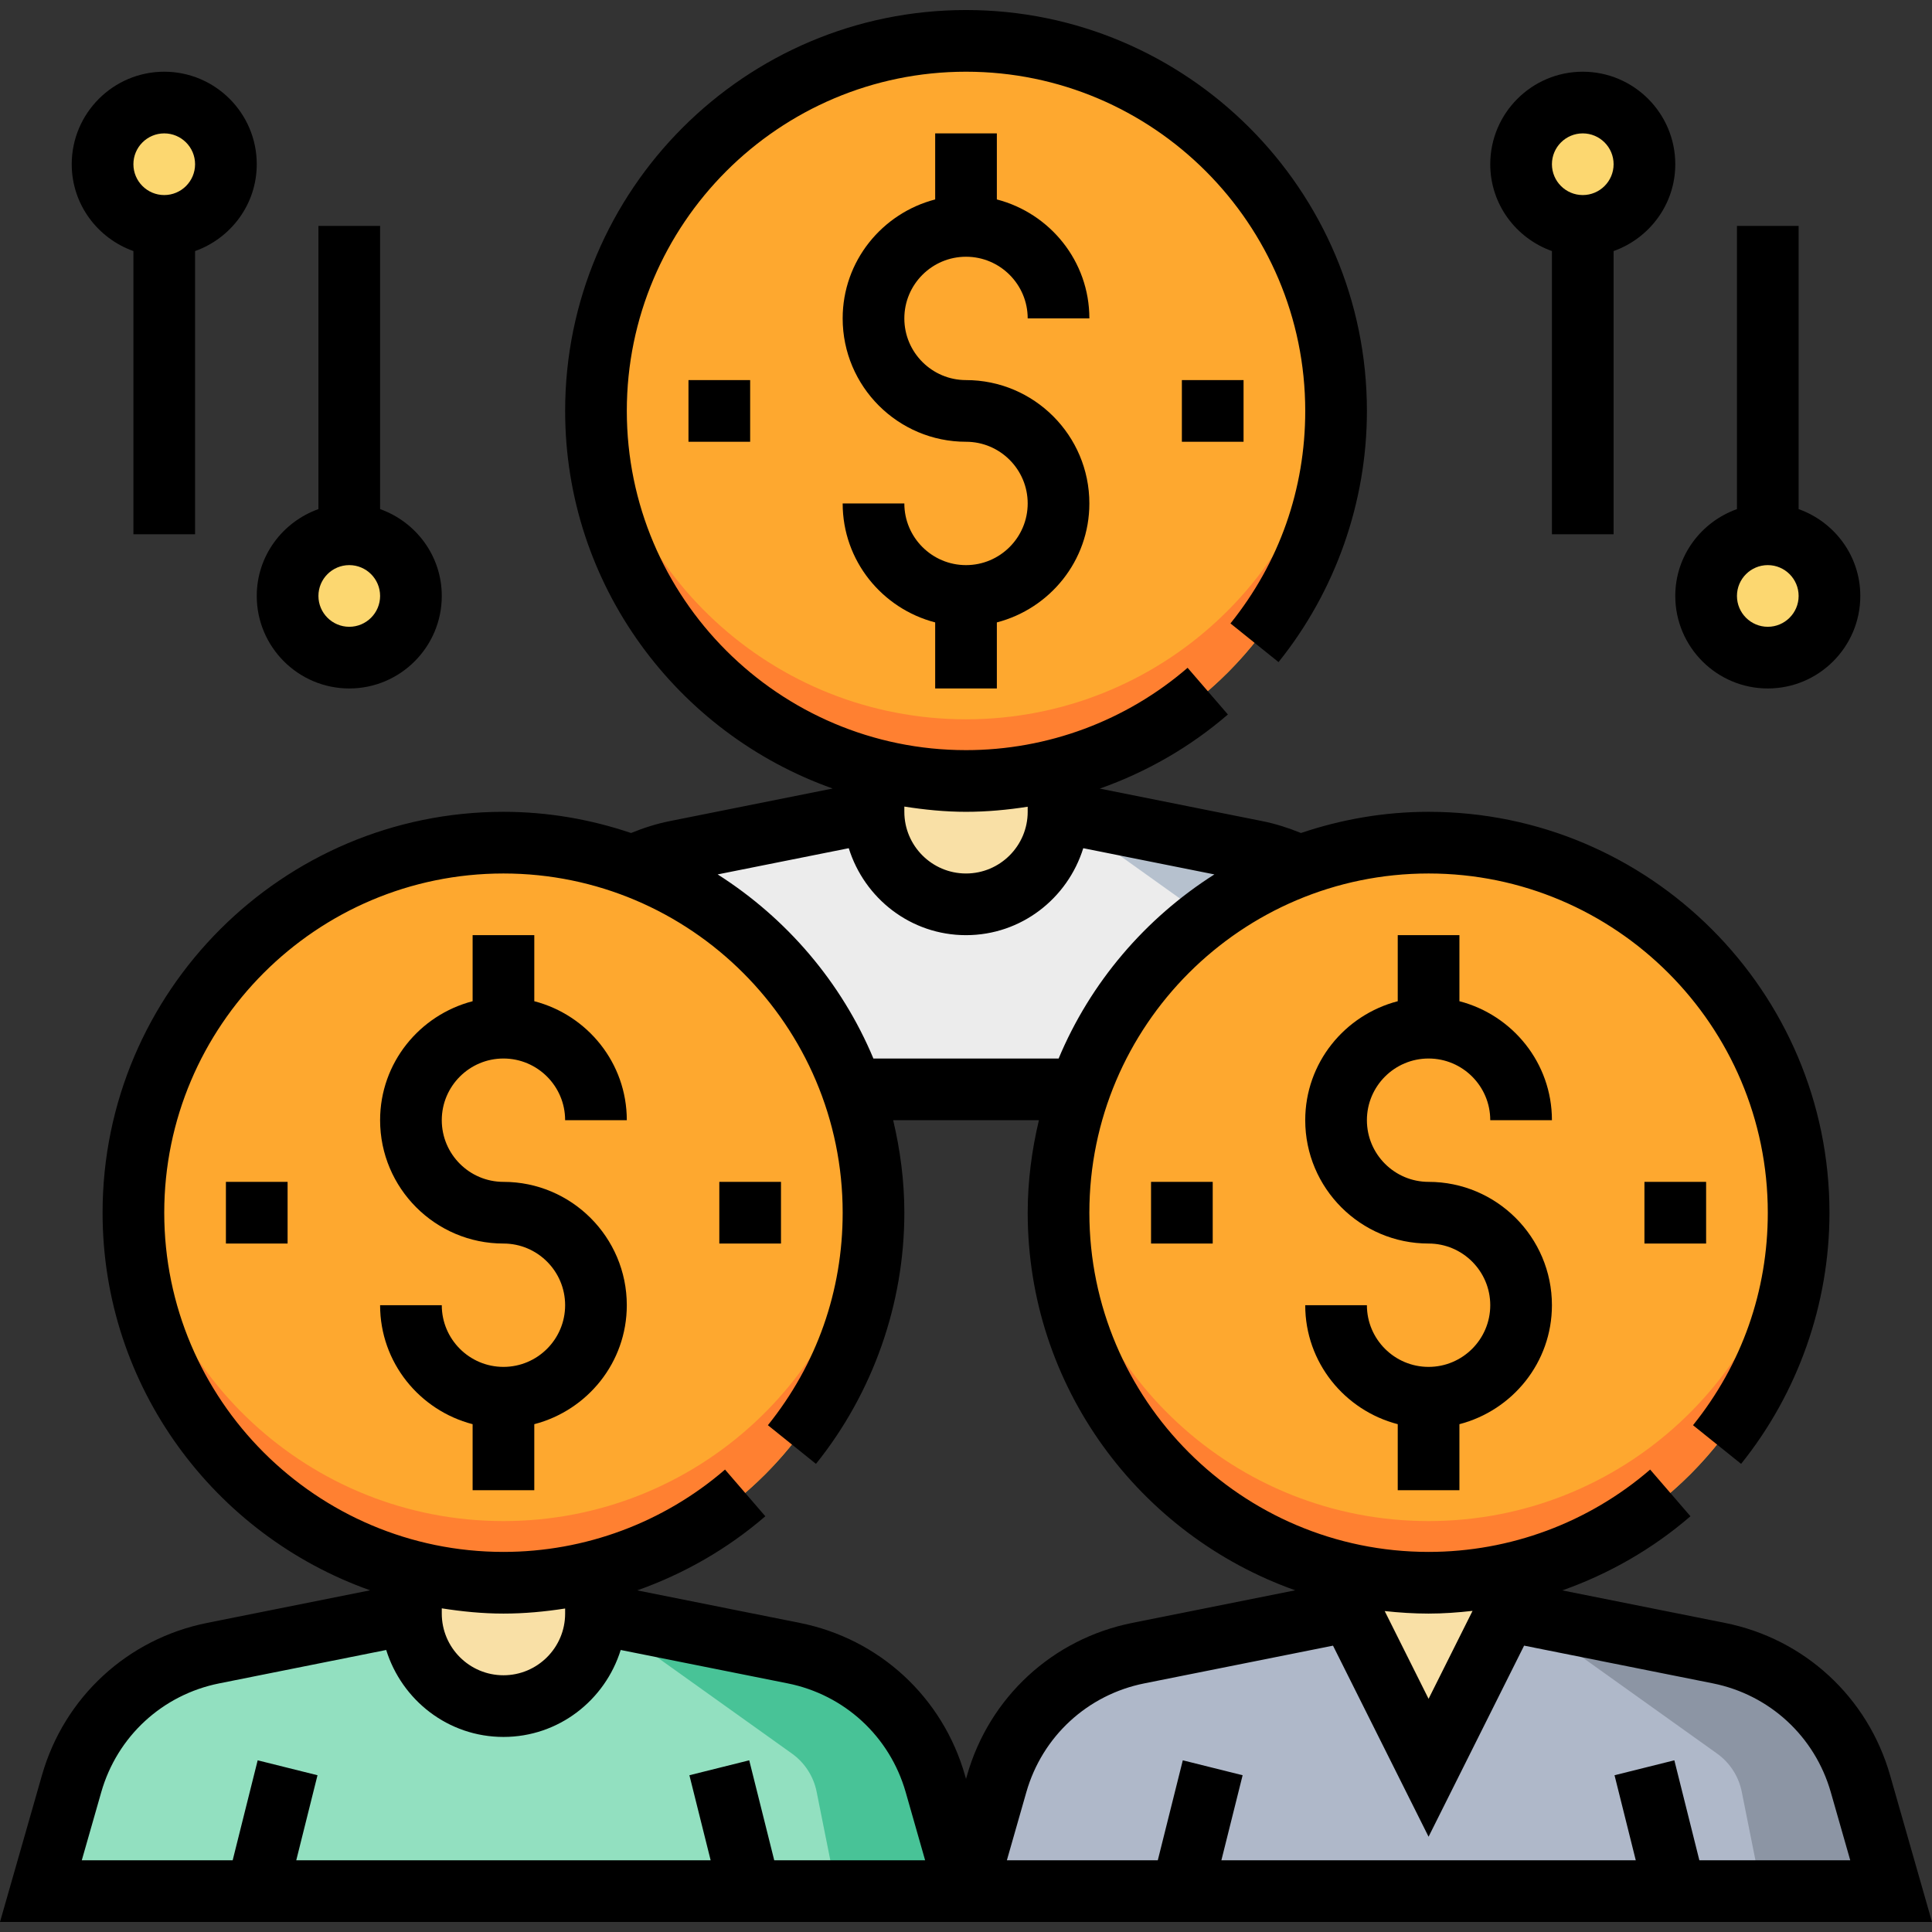 <?xml version="1.0" encoding="iso-8859-1"?>
<!-- Generator: Adobe Illustrator 19.0.0, SVG Export Plug-In . SVG Version: 6.00 Build 0)  -->
<svg version="1.1" id="Capa_1" xmlns="http://www.w3.org/2000/svg" xmlns:xlink="http://www.w3.org/1999/xlink" x="0px" y="0px"
	 viewBox="0 0 501.208 501.208" style="enable-background:new 0 0 501.208 501.208;" xml:space="preserve">
<rect x="0" y="0" width="501.208" height="501.208" fill="#333333" stroke="none"/>
<path style="fill:#AFB8C9;" d="M394.608,418.604l51.304,10.264c17.624,3.528,31.8,16.6,36.736,33.88l7.96,27.856h-240l7.96-27.856
	c4.936-17.28,19.112-30.36,36.736-33.88l51.304-10.264H394.608z"/>
<path style="fill:#8C95A4;" d="M457.008,490.604h33.6l-7.96-27.856c-4.936-17.28-19.112-30.352-36.736-33.88l-51.304-10.264
	l50.848,36.32c3.304,2.36,5.592,5.896,6.392,9.88L457.008,490.604z"/>
<path style="fill:#92E0C0;" d="M154.608,418.604l51.304,10.264c17.624,3.528,31.8,16.6,36.736,33.88l7.96,27.856h-240l7.96-27.856
	c4.936-17.28,19.112-30.36,36.736-33.88l51.304-10.264H154.608z"/>
<path style="fill:#48C397;" d="M217.008,490.604h33.6l-7.96-27.856c-4.936-17.28-19.112-30.352-36.736-33.88l-51.304-10.264
	l50.848,36.32c3.304,2.36,5.592,5.896,6.392,9.88L217.008,490.604z"/>
<path style="fill:#ECECEC;" d="M274.608,210.604l51.304,10.264c17.624,3.528,31.8,16.6,36.736,33.88l7.96,27.856h-240l7.96-27.856
	c4.936-17.28,19.112-30.36,36.736-33.88l51.304-10.264H274.608z"/>
<path style="fill:#B6C1CE;" d="M337.008,282.604h33.6l-7.96-27.856c-4.936-17.28-19.112-30.352-36.736-33.88l-51.304-10.264
	l50.848,36.32c3.304,2.36,5.592,5.896,6.392,9.88L337.008,282.604z"/>
<g>
	<path style="fill:#F9E0A6;" d="M106.608,402.604v16c0,13.256,10.744,24,24,24l0,0c13.256,0,24-10.744,24-24v-16H106.608z"/>
	<path style="fill:#F9E0A6;" d="M226.608,194.604v16c0,13.256,10.744,24,24,24l0,0c13.256,0,24-10.744,24-24v-16H226.608z"/>
	<polygon style="fill:#F9E0A6;" points="346.608,418.604 370.608,458.604 394.608,418.604 394.608,394.604 346.608,394.604 	"/>
</g>
<g>
	<circle style="fill:#FCD770;" cx="42.608" cy="42.604" r="16"/>
	<circle style="fill:#FCD770;" cx="90.608" cy="154.604" r="16"/>
	<circle style="fill:#FCD770;" cx="410.608" cy="42.604" r="16"/>
	<circle style="fill:#FCD770;" cx="458.608" cy="154.604" r="16"/>
</g>
<circle style="fill:#FEA82F;" cx="370.608" cy="314.604" r="96"/>
<path style="fill:#FF8031;" d="M370.608,394.604c-50.32,0-91.52-38.736-95.6-88c-0.216,2.648-0.4,5.296-0.4,8
	c0,53.016,42.984,96,96,96s96-42.984,96-96c0-2.704-0.184-5.352-0.4-8C462.128,355.868,420.928,394.604,370.608,394.604z"/>
<circle style="fill:#FEA82F;" cx="130.608" cy="314.604" r="96"/>
<path style="fill:#FF8031;" d="M130.608,394.604c-50.32,0-91.52-38.736-95.6-88c-0.216,2.648-0.4,5.296-0.4,8
	c0,53.016,42.984,96,96,96s96-42.984,96-96c0-2.704-0.184-5.352-0.4-8C222.128,355.868,180.928,394.604,130.608,394.604z"/>
<circle style="fill:#FEA82F;" cx="250.608" cy="106.604" r="96"/>
<path style="fill:#FF8031;" d="M250.608,186.604c-50.32,0-91.52-38.736-95.6-88c-0.216,2.648-0.4,5.296-0.4,8
	c0,53.016,42.984,96,96,96s96-42.984,96-96c0-2.704-0.184-5.352-0.4-8C342.128,147.868,300.928,186.604,250.608,186.604z"/>
<path d="M490.336,460.548c-5.784-20.256-22.208-35.408-42.856-39.528l-42.176-8.432c12.088-4.28,23.392-10.728,33.24-19.232
	l-10.456-12.112c-15.96,13.776-36.368,21.36-57.48,21.36c-48.52,0-88-39.48-88-88s39.48-88,88-88s88,39.48,88,88
	c0,20.28-6.704,39.344-19.4,55.128l12.472,10.032c14.784-18.392,22.928-41.528,22.928-65.16c0-57.344-46.656-104-104-104
	c-11.584,0-22.688,1.984-33.104,5.496c-3.232-1.312-6.576-2.392-10.024-3.08l-42.176-8.432c12.088-4.28,23.392-10.728,33.24-19.232
	l-10.456-12.112c-15.96,13.776-36.368,21.36-57.48,21.36c-48.52,0-88-39.48-88-88s39.48-88,88-88s88,39.48,88,88
	c0,20.28-6.704,39.344-19.4,55.128l12.472,10.032c14.784-18.392,22.928-41.528,22.928-65.16c0-57.344-46.656-104-104-104
	s-104,46.656-104,104c0,45.208,29.04,83.656,69.408,97.96l-42.28,8.456c-3.448,0.688-6.792,1.76-10.032,3.08
	c-10.408-3.512-21.512-5.496-33.096-5.496c-57.344,0-104,46.656-104,104c0,45.208,29.04,83.656,69.408,97.96l-42.272,8.456
	c-20.656,4.128-37.08,19.272-42.864,39.528L0,498.604h240h21.208h240L490.336,460.548z M382.016,417.9l-11.408,22.816
	l-11.384-22.768c3.744,0.408,7.536,0.656,11.384,0.656C374.44,418.604,378.24,418.324,382.016,417.9z M266.608,209.284v1.32
	c0,8.824-7.176,16-16,16s-16-7.176-16-16v-1.36c5.232,0.816,10.544,1.36,16,1.36C256,210.604,261.336,210.108,266.608,209.284z
	 M220.192,220.044c4.056,13.024,16.08,22.56,30.416,22.56s26.36-9.536,30.416-22.56l34.016,6.8
	c-17.92,11.384-32.168,28.024-40.432,47.824v-0.064h-48v0.064c-8.264-19.792-22.512-36.432-40.432-47.824L220.192,220.044z
	 M114.608,417.244c5.232,0.816,10.544,1.36,16,1.36c5.392,0,10.728-0.496,16-1.32v1.32c0,8.824-7.176,16-16,16s-16-7.176-16-16
	V417.244z M200.856,482.604l-6.488-25.936l-15.52,3.872l5.512,22.064H76.856l5.512-22.064l-15.52-3.872l-6.488,25.936H21.216
	l5.048-17.664c4.136-14.472,15.864-25.28,30.616-28.232l43.312-8.664c4.056,13.024,16.08,22.56,30.416,22.56
	s26.36-9.536,30.416-22.56l43.32,8.664c14.752,2.952,26.48,13.768,30.616,28.232l5.04,17.664H200.856z M250.88,460.548l-0.272,0.944
	l-0.272-0.944c-5.784-20.256-22.208-35.408-42.856-39.528l-42.176-8.432c12.088-4.28,23.392-10.728,33.24-19.232l-10.456-12.112
	c-15.96,13.776-36.368,21.36-57.48,21.36c-48.52,0-88-39.48-88-88s39.48-88,88-88s88,39.48,88,88c0,20.28-6.704,39.344-19.4,55.128
	l12.472,10.032c14.784-18.392,22.928-41.528,22.928-65.16c0-8.272-1.072-16.28-2.904-24h37.816c-1.84,7.72-2.912,15.728-2.912,24
	c0,45.208,29.04,83.656,69.408,97.96l-42.272,8.456C273.088,425.14,256.664,440.292,250.88,460.548z M440.856,482.604l-6.488-25.936
	l-15.52,3.872l5.512,22.064H316.856l5.512-22.064l-15.52-3.872l-6.488,25.936h-39.152l5.048-17.664
	c4.136-14.472,15.864-25.28,30.616-28.232l48.944-9.784l24.792,49.568l24.784-49.576l48.944,9.784
	c14.752,2.952,26.48,13.768,30.616,28.232L480,482.604H440.856z"/>
<path d="M34.608,65.132v73.472h16V65.132c9.288-3.312,16-12.112,16-22.528c0-13.232-10.768-24-24-24s-24,10.768-24,24
	C18.608,53.02,25.32,61.82,34.608,65.132z M42.608,34.604c4.408,0,8,3.584,8,8s-3.592,8-8,8c-4.408,0-8-3.584-8-8
	S38.2,34.604,42.608,34.604z"/>
<path d="M66.608,154.604c0,13.232,10.768,24,24,24s24-10.768,24-24c0-10.416-6.712-19.216-16-22.528V58.604h-16v73.472
	C73.32,135.388,66.608,144.188,66.608,154.604z M90.608,146.604c4.408,0,8,3.584,8,8s-3.592,8-8,8s-8-3.584-8-8
	S86.2,146.604,90.608,146.604z"/>
<path d="M402.608,65.132v73.472h16V65.132c9.288-3.312,16-12.112,16-22.528c0-13.232-10.768-24-24-24s-24,10.768-24,24
	C386.608,53.02,393.32,61.82,402.608,65.132z M410.608,34.604c4.408,0,8,3.584,8,8s-3.592,8-8,8s-8-3.584-8-8
	S406.2,34.604,410.608,34.604z"/>
<path d="M434.608,154.604c0,13.232,10.768,24,24,24s24-10.768,24-24c0-10.416-6.712-19.216-16-22.528V58.604h-16v73.472
	C441.32,135.388,434.608,144.188,434.608,154.604z M458.608,146.604c4.408,0,8,3.584,8,8s-3.592,8-8,8s-8-3.584-8-8
	S454.2,146.604,458.608,146.604z"/>
<path d="M370.608,274.604c8.824,0,16,7.176,16,16h16c0-14.872-10.24-27.288-24-30.864v-17.136h-16v17.136
	c-13.76,3.576-24,15.992-24,30.864c0,17.648,14.352,32,32,32c8.824,0,16,7.176,16,16s-7.176,16-16,16s-16-7.176-16-16h-16
	c0,14.872,10.24,27.288,24,30.864v17.136h16v-17.136c13.76-3.576,24-15.992,24-30.864c0-17.648-14.352-32-32-32
	c-8.824,0-16-7.176-16-16S361.784,274.604,370.608,274.604z"/>
<rect x="426.608" y="306.604" width="16" height="16"/>
<rect x="298.608" y="306.604" width="16" height="16"/>
<path d="M130.608,274.604c8.824,0,16,7.176,16,16h16c0-14.872-10.24-27.288-24-30.864v-17.136h-16v17.136
	c-13.76,3.576-24,15.992-24,30.864c0,17.648,14.352,32,32,32c8.824,0,16,7.176,16,16s-7.176,16-16,16s-16-7.176-16-16h-16
	c0,14.872,10.24,27.288,24,30.864v17.136h16v-17.136c13.76-3.576,24-15.992,24-30.864c0-17.648-14.352-32-32-32
	c-8.824,0-16-7.176-16-16S121.784,274.604,130.608,274.604z"/>
<rect x="186.608" y="306.604" width="16" height="16"/>
<rect x="58.608" y="306.604" width="16" height="16"/>
<path d="M250.608,66.604c8.824,0,16,7.176,16,16h16c0-14.872-10.24-27.288-24-30.864V34.604h-16V51.74
	c-13.76,3.576-24,15.992-24,30.864c0,17.648,14.352,32,32,32c8.824,0,16,7.176,16,16s-7.176,16-16,16s-16-7.176-16-16h-16
	c0,14.872,10.24,27.288,24,30.864v17.136h16v-17.136c13.76-3.576,24-15.992,24-30.864c0-17.648-14.352-32-32-32
	c-8.824,0-16-7.176-16-16S241.784,66.604,250.608,66.604z"/>
<rect x="306.608" y="98.604" width="16" height="16"/>
<rect x="178.608" y="98.604" width="16" height="16"/>
<g>
</g>
<g>
</g>
<g>
</g>
<g>
</g>
<g>
</g>
<g>
</g>
<g>
</g>
<g>
</g>
<g>
</g>
<g>
</g>
<g>
</g>
<g>
</g>
<g>
</g>
<g>
</g>
<g>
</g>
</svg>
